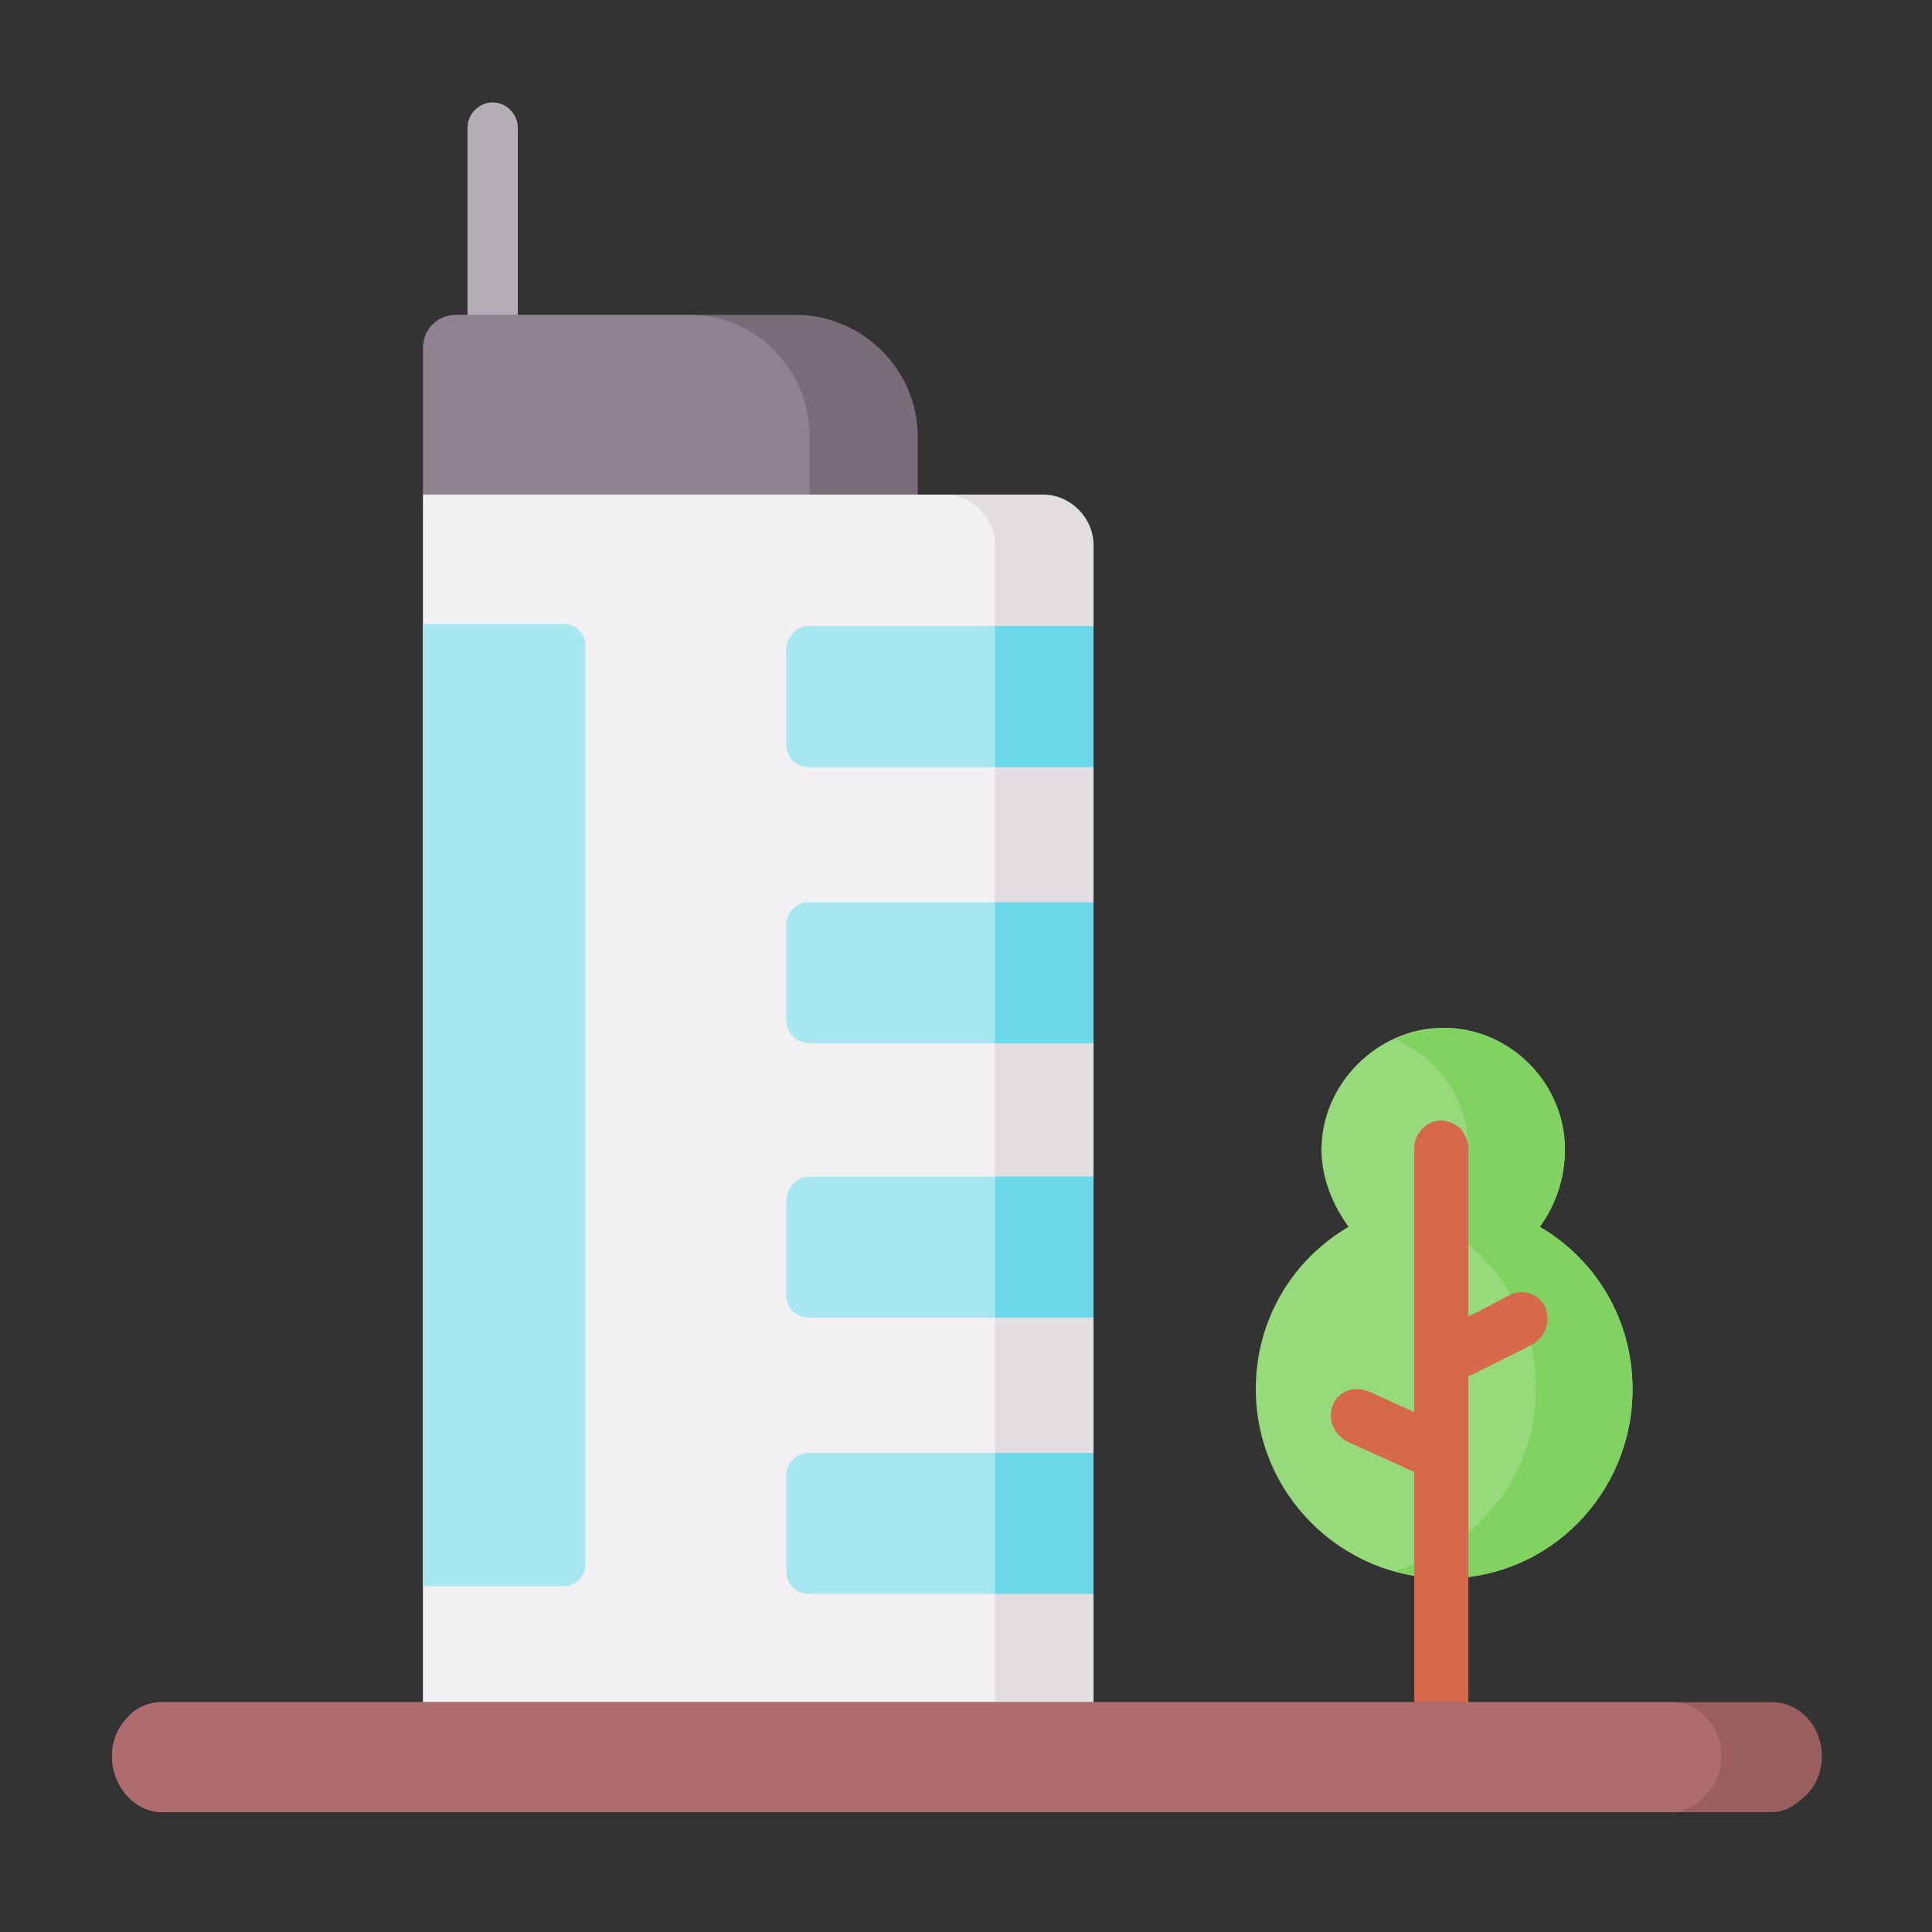<svg version="1.2" xmlns="http://www.w3.org/2000/svg" viewBox="0 0 100 100" width="100" height="100">
	<rect x="0" y="0" width="100" height="100" fill="#333333" stroke="none"/>
	<title>4-svg</title>
	<style>
		.s0 { fill: #b5adb6 } 
		.s1 { fill: #e2dee2 } 
		.s2 { fill: #7a6d79 } 
		.s3 { fill: #918291 } 
		.s4 { fill: #f3f0f3 } 
		.s5 { fill: #a6e7f0 } 
		.s6 { fill: #6bd9e7 } 
		.s7 { fill: #97da7b } 
		.s8 { fill: #80d261 } 
		.s9 { fill: #d6694b } 
		.s10 { fill: #9b5e5e } 
		.s11 { fill: #ae6c6c } 
	</style>
	<path id="Layer" class="s0" d="m25.5 5.3c0.7 0 1.3 0.6 1.3 1.3v11c0 0.7-0.6 1.3-1.3 1.3-0.8 0-1.3-0.6-1.3-1.3v-11c0-0.7 0.6-1.3 1.3-1.3z"/>
	<path id="Layer" class="s1" d="m56.6 28.2v62h-34.7v-64.6h32.1c1.4 0 2.6 1.2 2.6 2.6z"/>
	<path id="Layer" class="s2" d="m47.5 22.6v3.8h-25.6v-8.4c0-1 0.8-1.7 1.7-1.7h17.6c3.4 0 6.3 2.8 6.3 6.3z"/>
	<path id="Layer" class="s3" d="m41.9 22.6v3.8h-20v-8.4c0-1 0.8-1.7 1.7-1.7h12.1c3.4 0 6.2 2.8 6.2 6.3z"/>
	<path id="Layer" class="s4" d="m51.5 28.2v62h-29.6v-64.6h27c1.4 0 2.6 1.2 2.6 2.6z"/>
	<path id="Layer" class="s5" d="m30.3 33.4v47.6c0 0.6-0.5 1.1-1.1 1.1h-7.3v-49.8h7.3c0.6 0 1.1 0.5 1.1 1.1z"/>
	<g id="Layer">
		<path id="Layer" class="s5" d="m56.6 32.4v7.3h-14.7c-0.7 0-1.2-0.5-1.2-1.2v-4.8c0-0.7 0.5-1.3 1.2-1.3z"/>
		<path id="Layer" class="s6" d="m51.5 32.4h5.1v7.3h-5.1z"/>
	</g>
	<g id="Layer">
		<path id="Layer" class="s5" d="m56.6 75.2v7.3h-14.7c-0.7 0-1.2-0.5-1.2-1.2v-4.9c0-0.7 0.5-1.2 1.2-1.2z"/>
		<path id="Layer" class="s6" d="m51.5 75.2h5.1v7.3h-5.1z"/>
	</g>
	<g id="Layer">
		<path id="Layer" class="s5" d="m56.6 32.4v7.3h-14.7c-0.7 0-1.2-0.5-1.2-1.2v-4.8c0-0.7 0.5-1.3 1.2-1.3z"/>
		<path id="Layer" class="s6" d="m51.5 32.4h5.1v7.3h-5.1z"/>
	</g>
	<g id="Layer">
		<path id="Layer" class="s5" d="m56.6 60.9v7.3h-14.7c-0.7 0-1.2-0.5-1.2-1.2v-4.8c0-0.7 0.5-1.3 1.2-1.3z"/>
		<path id="Layer" class="s6" d="m51.5 60.9h5.1v7.3h-5.1z"/>
	</g>
	<g id="Layer">
		<path id="Layer" class="s5" d="m56.6 46.7v7.3h-14.7c-0.7 0-1.2-0.6-1.2-1.2v-4.9c0-0.7 0.5-1.2 1.2-1.2z"/>
		<path id="Layer" class="s6" d="m51.5 46.7h5.1v7.3h-5.1z"/>
	</g>
	<path id="Layer" class="s7" d="m79.7 63.5c0.8-1.1 1.3-2.5 1.3-4 0-3.4-2.8-6.3-6.3-6.3-3.4 0-6.3 2.9-6.3 6.3 0 1.5 0.6 2.9 1.4 4-2.9 1.7-4.8 4.8-4.8 8.4 0 5.4 4.4 9.8 9.8 9.8 5.4 0 9.7-4.4 9.7-9.8 0-3.6-1.9-6.7-4.8-8.4z"/>
	<path id="Layer" class="s8" d="m84.5 71.9c0 5.4-4.3 9.8-9.7 9.8q-1.3 0-2.6-0.4c4.2-1.1 7.3-4.9 7.3-9.4 0-3.6-1.9-6.7-4.8-8.4 0.8-1.1 1.3-2.5 1.3-4 0-2.5-1.5-4.8-3.8-5.7q1.2-0.5 2.5-0.6c3.5 0 6.3 2.9 6.3 6.3 0 1.5-0.5 2.9-1.3 4 2.9 1.7 4.8 4.8 4.8 8.4z"/>
	<path id="Layer" class="s9" d="m76 59.4v30c0 0.8-0.6 1.4-1.4 1.4-0.8 0-1.4-0.6-1.4-1.4v-30c0-0.7 0.6-1.4 1.4-1.4 0.4 0 0.7 0.2 1 0.4 0.2 0.3 0.4 0.6 0.4 1z"/>
	<path id="Layer" class="s9" d="m80.1 68.3c0 0.5-0.3 1-0.8 1.3l-3 1.5-2.7 1.2v-3.1l2.7-1.2 1.9-1c0.7-0.3 1.5 0 1.8 0.7q0.1 0.3 0.1 0.6z"/>
	<path id="Layer" class="s9" d="m75.7 74.3v3.1l-2.7-1.3-3.3-1.5c-0.7-0.4-1-1.2-0.7-1.9 0.2-0.5 0.7-0.8 1.2-0.8q0.3 0 0.6 0.1l2.2 1z"/>
	<path id="Layer" class="s10" d="m94.3 90.9c0 0.8-0.3 1.5-0.8 2-0.5 0.5-1.1 0.9-1.8 0.9h-83.3c-1.4 0-2.6-1.3-2.6-2.9 0-0.8 0.3-1.5 0.8-2 0.4-0.5 1.1-0.8 1.8-0.8h83.3c1.4 0 2.6 1.2 2.6 2.8z"/>
	<path id="Layer" class="s11" d="m89.1 90.9c0 0.8-0.3 1.5-0.8 2-0.4 0.5-1.1 0.9-1.8 0.9h-78.1c-1.4 0-2.6-1.3-2.6-2.9 0-0.8 0.3-1.5 0.8-2 0.4-0.5 1.1-0.8 1.8-0.8h78.1c1.4 0 2.6 1.2 2.6 2.8z"/>
</svg>